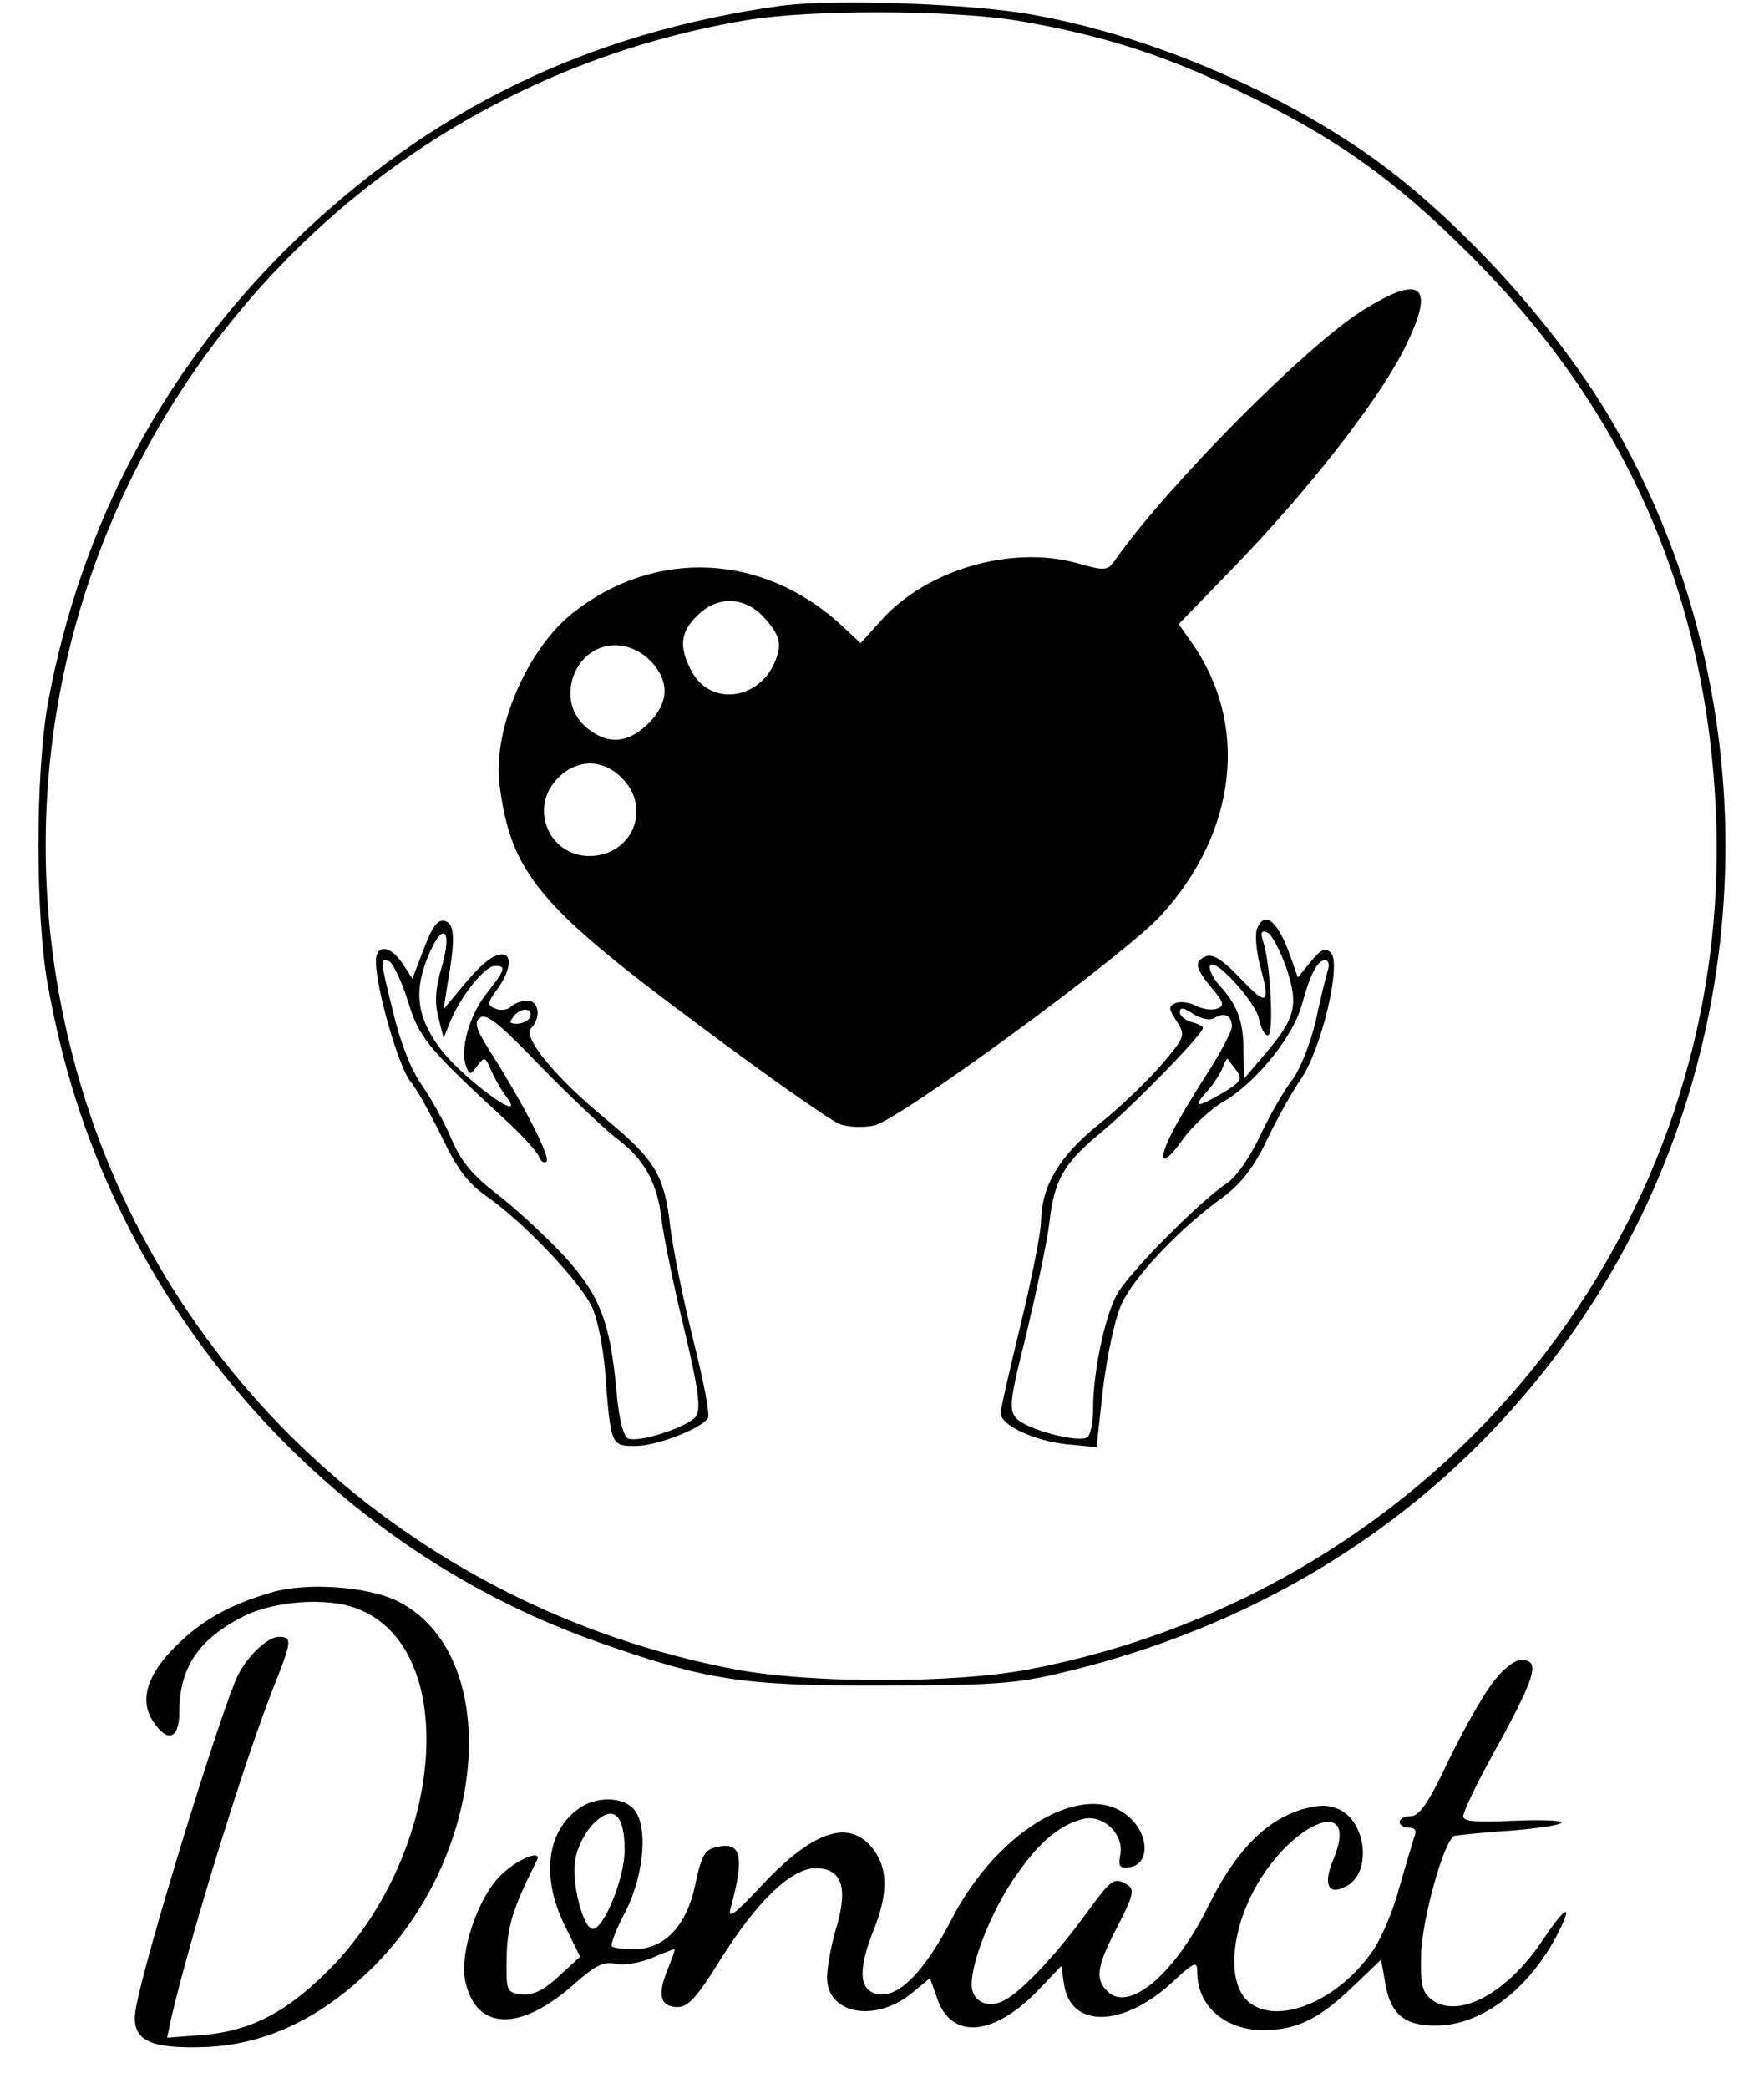 <?xml version="1.0" standalone="no"?>
<!DOCTYPE svg PUBLIC "-//W3C//DTD SVG 20010904//EN"
 "http://www.w3.org/TR/2001/REC-SVG-20010904/DTD/svg10.dtd">
<svg version="1.0" xmlns="http://www.w3.org/2000/svg"
 width="305pt" height="361pt" viewBox="0 0 305 361"
 preserveAspectRatio="xMidYMid meet">

<g transform="translate(0,361) scale(0.1,-0.1)"
fill="#000000" stroke="none">
<path d="M1350 3600 c-331 -46 -604 -178 -841 -407 -224 -217 -369 -489 -426
-798 -22 -122 -22 -370 0 -490 26 -142 64 -261 122 -382 168 -352 470 -626
829 -752 187 -66 249 -76 491 -75 191 0 232 3 311 22 391 93 708 314 916 637
291 451 309 1040 45 1509 -97 174 -278 373 -439 484 -165 113 -381 203 -575
237 -105 19 -342 27 -433 15z m411 -26 c142 -24 252 -59 378 -120 168 -80 270
-152 402 -284 270 -269 411 -590 426 -970 29 -715 -474 -1339 -1187 -1476
-130 -25 -379 -25 -510 0 -560 107 -1004 518 -1144 1059 -214 822 325 1651
1164 1792 110 19 358 18 471 -1z"/>
<path d="M2351 3070 c-100 -65 -334 -302 -422 -427 -14 -20 -17 -21 -69 -6
-113 30 -257 -12 -335 -98 l-37 -41 -31 29 c-136 127 -324 136 -467 23 -80
-64 -139 -203 -126 -299 20 -151 68 -208 344 -413 119 -89 229 -166 243 -171
14 -6 41 -7 60 -3 42 8 434 295 497 364 132 145 152 332 51 473 l-21 30 94 97
c128 132 246 283 293 373 60 117 35 139 -74 69z m-1026 -532 c20 -23 25 -38
20 -57 -20 -79 -115 -98 -150 -30 -21 40 -19 66 10 94 36 37 86 34 120 -7z
m-197 -74 c30 -34 28 -70 -7 -105 -33 -32 -65 -37 -99 -13 -32 22 -43 57 -31
94 22 61 92 73 137 24z m-53 -199 c53 -52 18 -135 -56 -135 -71 0 -105 85 -54
135 15 16 36 25 55 25 19 0 40 -9 55 -25z"/>
<path d="M733 1970 l-20 -52 -17 26 c-21 32 -46 34 -46 4 0 -47 39 -181 59
-207 12 -14 36 -58 55 -97 26 -54 44 -79 77 -102 66 -46 166 -152 184 -195 9
-21 18 -69 21 -105 10 -131 10 -132 52 -132 38 0 114 30 126 48 4 6 -8 66 -25
134 -17 68 -35 156 -40 196 -10 90 -26 116 -110 186 -88 72 -146 143 -131 158
18 18 14 48 -6 48 -10 0 -23 -5 -28 -10 -6 -6 -18 -8 -27 -4 -15 6 -15 9 3 34
23 32 26 60 8 60 -17 -1 -37 -17 -72 -60 l-29 -35 7 45 c14 80 12 104 -6 108
-12 2 -21 -11 -35 -48z m31 -31 c-11 -37 -13 -61 -6 -88 l9 -36 12 30 c18 43
59 95 77 95 20 0 18 -6 -15 -48 -30 -38 -46 -97 -35 -126 6 -15 7 -15 19 1 13
17 14 16 24 -7 6 -14 18 -36 28 -48 34 -48 -76 33 -115 84 -42 56 -48 102 -19
167 24 55 39 38 21 -24z m-59 -59 c20 -65 33 -81 173 -210 27 -25 51 -52 54
-60 3 -8 9 -12 13 -8 7 7 -38 96 -95 186 -28 44 -31 55 -19 63 11 7 36 -14
104 -85 50 -51 107 -105 127 -121 51 -37 75 -79 82 -145 4 -30 21 -115 39
-188 24 -100 29 -137 21 -150 -12 -18 -98 -47 -118 -39 -8 3 -16 34 -20 81
-11 121 -29 168 -93 237 -31 33 -82 80 -113 104 -43 33 -63 57 -80 97 -12 29
-36 71 -52 94 -17 24 -36 72 -48 123 -24 97 -23 94 -7 89 6 -3 21 -33 32 -68z
m210 -31 c-4 -5 -13 -9 -22 -9 -13 0 -13 3 -3 15 13 15 35 11 25 -6z"/>
<path d="M2173 2003 c-3 -9 -1 -36 5 -60 19 -70 14 -74 -32 -26 -30 32 -48 44
-60 40 -22 -9 -20 -20 9 -55 21 -25 23 -31 9 -36 -8 -3 -24 -1 -36 5 -11 6
-26 8 -35 5 -13 -6 -13 -9 1 -31 16 -25 16 -27 -26 -76 -24 -28 -72 -74 -107
-102 -69 -55 -100 -107 -101 -168 0 -19 -16 -99 -35 -178 -19 -78 -35 -148
-35 -154 0 -21 58 -48 114 -54 l52 -5 11 100 c7 57 20 120 32 147 21 47 102
133 178 187 29 22 51 50 73 96 17 36 44 84 59 106 36 52 71 200 52 219 -10 9
-17 6 -35 -16 l-22 -27 -13 37 c-22 62 -45 80 -58 46z m51 -66 c22 -66 16 -88
-39 -152 l-34 -40 -1 48 c0 51 -10 79 -42 114 -11 12 -18 27 -16 33 6 18 79
-62 85 -92 3 -16 10 -28 15 -28 11 0 5 119 -7 159 -6 18 -5 23 6 19 7 -2 22
-30 33 -61z m72 -4 c-3 -10 -13 -49 -21 -88 -9 -38 -27 -84 -40 -101 -14 -18
-39 -61 -56 -97 -17 -37 -43 -74 -58 -83 -47 -31 -173 -158 -191 -194 -21 -41
-40 -134 -40 -196 0 -24 -5 -46 -10 -49 -17 -10 -106 14 -123 33 -13 15 -11
32 18 147 17 72 35 156 39 188 9 78 24 105 92 161 53 44 174 168 174 179 0 3
-9 7 -20 10 -11 3 -20 11 -20 17 0 9 7 8 23 -3 15 -9 29 -12 37 -7 17 11 30 4
30 -15 0 -8 -20 -46 -44 -83 -56 -88 -78 -131 -74 -144 2 -6 17 9 33 32 16 22
48 53 73 67 55 33 118 111 133 166 14 52 27 77 40 77 6 0 8 -8 5 -17z m-158
-174 c11 -14 7 -20 -23 -38 -46 -27 -54 -27 -28 2 11 12 23 31 27 41 3 10 8
17 9 15 1 -2 8 -11 15 -20z"/>
<path d="M470 857 c-73 -21 -122 -49 -166 -93 -50 -49 -63 -94 -40 -129 25
-39 46 -32 46 14 0 78 33 127 112 167 52 26 144 33 195 13 176 -66 155 -407
-37 -613 -76 -80 -142 -117 -227 -124 l-64 -5 6 29 c32 140 125 441 176 572
34 85 35 92 11 92 -19 0 -52 -31 -70 -65 -28 -56 -162 -490 -177 -577 -10 -55
20 -71 123 -67 105 5 201 52 289 140 199 200 221 538 42 630 -51 26 -158 34
-219 16z"/>
<path d="M2579 698 c-18 -24 -52 -85 -76 -135 -33 -70 -49 -93 -64 -93 -10 0
-19 -4 -19 -10 0 -5 7 -10 16 -10 11 0 14 -5 9 -17 -3 -10 -15 -49 -26 -88
-10 -38 -31 -88 -47 -110 -60 -85 -162 -127 -212 -87 -36 29 -34 108 3 184 61
125 192 182 142 62 -18 -43 -8 -62 23 -45 44 23 35 111 -13 133 -19 8 -34 8
-63 0 -64 -19 -117 -74 -163 -168 -58 -117 -137 -184 -174 -147 -22 21 -19 43
17 112 27 52 30 64 18 72 -24 14 -27 12 -71 -48 -56 -77 -119 -143 -148 -154
-27 -11 -51 3 -51 30 0 40 33 123 71 180 43 64 79 95 121 106 35 9 72 -26 65
-62 -4 -20 -1 -24 17 -21 32 5 34 51 2 83 -73 73 -229 -14 -311 -174 -45 -87
-89 -133 -124 -129 -35 4 -39 38 -12 107 27 66 27 111 0 145 -41 52 -104 31
-194 -66 -44 -47 -57 -57 -52 -38 25 91 19 118 -26 106 -19 -4 -25 -17 -35
-65 -15 -71 -53 -111 -106 -111 -18 0 -35 2 -38 5 -3 3 8 31 24 61 33 66 39
152 12 178 -20 20 -63 20 -92 0 -57 -39 -67 -120 -25 -204 l26 -53 -37 -34
c-27 -25 -45 -33 -64 -31 -26 3 -27 5 -26 63 1 54 10 84 52 168 11 21 -34 3
-63 -26 -39 -39 -70 -132 -61 -180 18 -88 94 -91 188 -8 37 33 52 40 71 36 13
-4 41 1 62 9 21 9 39 16 41 16 2 0 -4 -16 -12 -36 -18 -44 -12 -64 18 -64 18
0 34 18 73 81 63 101 123 159 165 159 45 0 57 -32 36 -103 -9 -30 -16 -69 -16
-86 0 -64 85 -79 149 -25 l29 24 12 -34 c24 -73 98 -67 175 13 l40 42 5 -33
c12 -75 102 -73 186 4 40 37 44 38 44 19 0 -59 47 -100 113 -101 59 0 98 19
158 77 l47 45 7 -40 c9 -55 34 -75 90 -74 78 1 160 64 209 160 27 53 13 47
-25 -10 -62 -94 -147 -140 -194 -105 -16 13 -19 26 -18 75 1 62 40 202 58 208
5 1 49 6 98 9 48 4 87 10 87 14 0 4 -38 5 -85 3 -65 -3 -85 -1 -85 8 0 7 21
52 47 99 79 143 88 171 53 171 -12 0 -33 -17 -51 -42z m-1499 -287 c0 -48 -36
-136 -55 -136 -17 0 -38 83 -30 121 3 20 17 47 31 61 34 34 54 17 54 -46z"/>
</g>
</svg>
